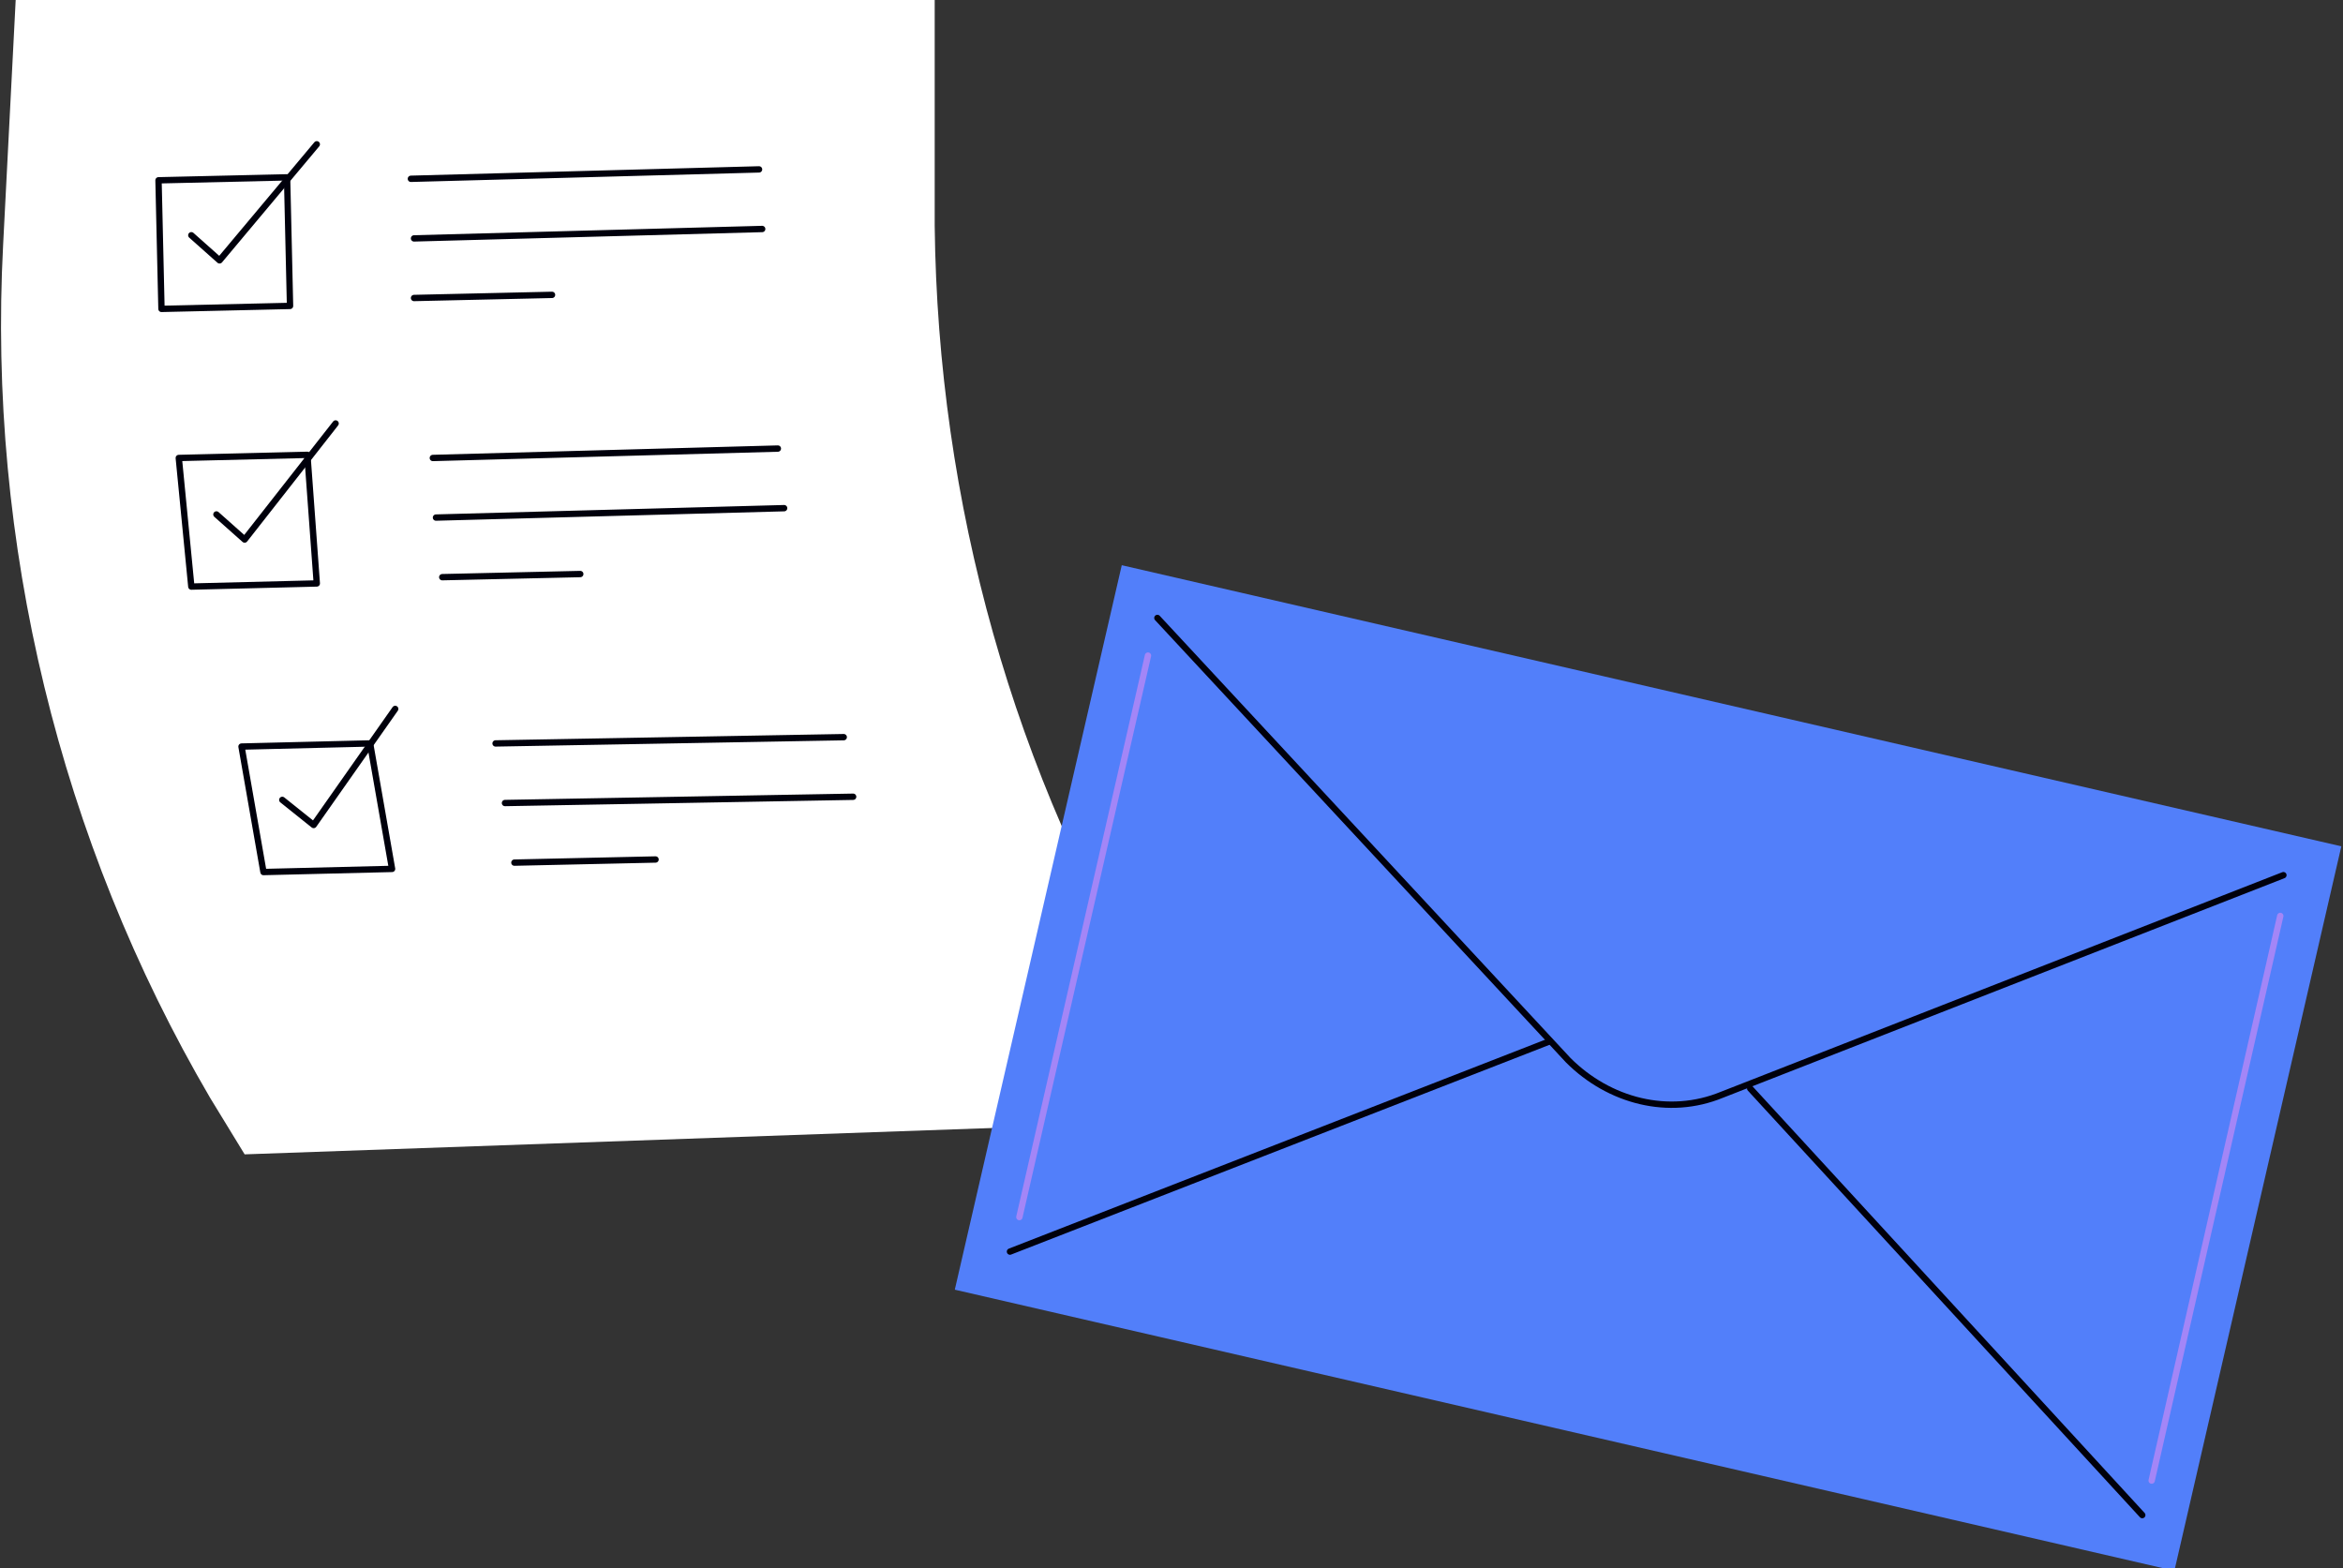 <svg width="369" height="247" viewBox="0 0 369 247" fill="none" xmlns="http://www.w3.org/2000/svg">
<rect x="0" y="0" width="369" height="247" fill="#333333" stroke="none"/>
<g clip-path="url(#clip0_53_485)">
<path d="M2.47 0L0.494 38.532C-1.976 85.462 9.386 132.392 33.096 172.9L38.53 181.792L192.651 176.358L182.277 159.068C159.554 122.018 147.699 79.04 147.205 35.568V0L2.47 0Z" fill="white"/>
<path d="M45.211 27.929L24.964 28.396L25.431 48.644L45.678 48.177L45.211 27.929Z" stroke="#00000C" stroke-miterlimit="10" stroke-linecap="round" stroke-linejoin="round"/>
<path d="M30.132 37.05L34.578 41.002L49.891 22.724" stroke="#00000C" stroke-miterlimit="10" stroke-linecap="round" stroke-linejoin="round"/>
<path d="M64.711 28.158L119.542 26.676" stroke="#00000C" stroke-miterlimit="10" stroke-linecap="round" stroke-linejoin="round"/>
<path d="M65.205 37.544L120.036 36.062" stroke="#00000C" stroke-miterlimit="10" stroke-linecap="round" stroke-linejoin="round"/>
<path d="M65.205 46.93L86.939 46.436" stroke="#00000C" stroke-miterlimit="10" stroke-linecap="round" stroke-linejoin="round"/>
<path d="M49.892 91.884L30.133 92.378L28.157 72.124L48.41 71.63L49.892 91.884Z" stroke="#00000C" stroke-miterlimit="10" stroke-linecap="round" stroke-linejoin="round"/>
<path d="M34.084 81.016L38.53 84.968L52.856 66.69" stroke="#00000C" stroke-miterlimit="10" stroke-linecap="round" stroke-linejoin="round"/>
<path d="M68.169 72.124L122.506 70.642" stroke="#00000C" stroke-miterlimit="10" stroke-linecap="round" stroke-linejoin="round"/>
<path d="M68.663 81.51L123.494 80.028" stroke="#00000C" stroke-miterlimit="10" stroke-linecap="round" stroke-linejoin="round"/>
<path d="M69.651 90.896L91.386 90.402" stroke="#00000C" stroke-miterlimit="10" stroke-linecap="round" stroke-linejoin="round"/>
<path d="M61.747 136.838L41.494 137.332L38.036 117.572L58.289 117.078L61.747 136.838Z" stroke="#00000C" stroke-miterlimit="10" stroke-linecap="round" stroke-linejoin="round"/>
<path d="M44.458 125.97L49.398 129.922L62.241 111.644" stroke="#00000C" stroke-miterlimit="10" stroke-linecap="round" stroke-linejoin="round"/>
<path d="M78.048 117.078L132.88 116.09" stroke="#00000C" stroke-miterlimit="10" stroke-linecap="round" stroke-linejoin="round"/>
<path d="M79.53 126.464L134.362 125.476" stroke="#00000C" stroke-miterlimit="10" stroke-linecap="round" stroke-linejoin="round"/>
<path d="M81.012 135.85L103.241 135.356" stroke="#00000C" stroke-miterlimit="10" stroke-linecap="round" stroke-linejoin="round"/>
<path d="M368.737 133.281L176.667 89.011L150.372 203.104L342.443 247.374L368.737 133.281Z" fill="#527FFA"/>
<path d="M359.615 137.826L271.193 172.406C262.795 175.864 253.41 173.394 246.988 166.972L182.277 97.318" stroke="#00000C" stroke-miterlimit="10" stroke-linecap="round"/>
<path d="M159.061 197.106L244.024 164.008" stroke="#00000C" stroke-miterlimit="10" stroke-linecap="round"/>
<path d="M337.386 238.602L275.639 171.418" stroke="#00000C" stroke-miterlimit="10" stroke-linecap="round"/>
<path d="M180.795 103.246L160.542 191.672" stroke="#A386F7" stroke-miterlimit="10" stroke-linecap="round"/>
<path d="M359.121 144.248L338.868 233.168" stroke="#A386F7" stroke-miterlimit="10" stroke-linecap="round"/>
</g>
<defs>
<clipPath id="clip0_53_485">
<rect width="369" height="247" fill="white"/>
</clipPath>
</defs>
</svg>
